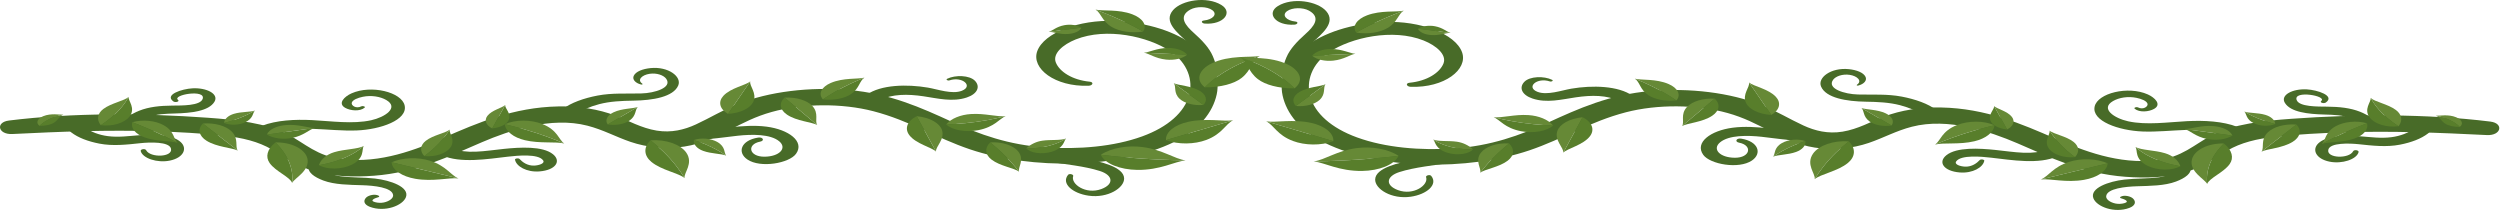 <svg width="1432" height="121" viewBox="0 0 1432 121" fill="none" xmlns="http://www.w3.org/2000/svg">
<path d="M624.156 46.787C614.15 45.816 606.914 41.046 604.795 35.83C602.731 30.763 608.854 25.501 616.14 22.599C633.837 15.548 657.631 20.911 670.145 29.219C680.44 36.053 683.517 46.159 681.101 54.675C678.394 64.213 669.175 72.694 654.285 78.107C637.973 84.035 617.897 85.67 598.662 84.418C577.811 83.058 560.832 76.907 545.218 69.752C527.557 61.659 509.7 53.567 486.092 51.534C463.964 49.628 440.486 52.405 422.404 59.657C413.775 63.12 406.739 67.527 398.587 71.282C392.058 74.29 384.61 76.196 376.178 74.815C367.315 73.36 359.853 69.023 352.441 66.191C342.8 62.505 331.525 60.727 319.728 60.963C294.018 61.473 273.546 70.429 254.441 78.723C238.355 85.707 218.199 93.672 196.226 91.196C181.704 89.56 174.611 82.049 164.679 76.888C152.213 70.411 135.33 68.603 118.806 67.425C81.561 64.768 41.957 64.501 5.164 69.034C-2.756 70.009 -1.138 77.175 7.1 76.765C34.582 75.395 61.661 74.326 89.274 75.21C102.162 75.623 115.151 76.311 127.826 77.676C138.978 78.876 148.048 81.108 155.791 85.663C163.412 90.147 169.771 95.049 179.874 98.06C190.452 101.212 202.498 101.523 214.192 100.659C238.62 98.856 257.533 89.38 276.068 81.454C291.948 74.664 315.679 66.629 336.452 71.986C345.535 74.328 352.717 78.383 361.176 81.266C370.464 84.432 381.424 85.605 392.069 83.939C402.341 82.331 410.666 78.202 418.194 74.294C425.686 70.408 432.728 66.726 442.047 64.13C459.774 59.195 482.293 59.044 500.229 63.698C520.976 69.08 536.301 79.032 555.702 85.571C573.343 91.516 594.927 94.193 615.595 93.649C636.578 93.098 656.803 88.944 672.504 81.356C686.976 74.362 694.696 64.307 696.932 54.057C701.3 34.017 677.334 13.63 638.315 12.006C618.439 11.179 597.954 18.613 594.11 29.377C590.622 39.152 604.187 49.815 623.571 49.118C625.907 49.034 626.724 47.037 624.156 46.787Z" fill="#486B28"/>
<path d="M611.778 100.166C607.755 105.111 614.316 110.761 623.549 112.086C634.508 113.66 644.069 107.656 643.9 102.151C643.694 95.52 630.207 92.471 620.463 90.702C612.489 89.254 604.489 87.855 596.466 86.488C587.981 85.043 579.436 83.204 570.623 82.485C566.367 82.137 562.883 85.356 567.44 86.564C577.739 89.296 589.42 90.697 600.36 92.523C610.127 94.154 621.174 95.116 630.05 97.965C637.635 100.398 638.243 105.562 630.817 108.299C621.901 111.594 613.167 105.355 614.731 100.838C615.044 99.931 612.563 99.202 611.778 100.166Z" fill="#486B28"/>
<path d="M434.287 78.81C424.363 80.367 422.118 87.282 428.094 91.346C435.639 96.474 452.077 93.492 455.971 88.088C461.054 81.034 451.745 74.178 439.034 72.54C432.38 71.682 425.314 72.172 418.703 72.88C409.72 73.842 401.74 74.931 392.517 74.358C387.095 74.022 386.262 78.634 391.258 79.378C401.55 80.91 412.427 78.852 422.503 77.754C430.616 76.87 441.267 76.715 446.33 80.928C451.028 84.838 446.483 89.694 437.892 89.755C428.965 89.818 427.55 82.645 435.463 81.118C438.117 80.606 437.064 78.374 434.287 78.81Z" fill="#486B28"/>
<path d="M367.933 47.935C364.721 45.786 367.72 42.935 372.059 42.28C376.235 41.651 380.169 43.102 381.626 45.155C385.215 50.197 375.019 53.33 367.318 53.526C358.684 53.747 350.678 53.145 342.305 54.731C334.672 56.177 326.887 58.851 322.352 62.528C319.529 64.818 325.638 67.072 329.12 65.351C333.621 63.128 337.661 61.111 343.226 59.661C349.418 58.048 356.066 57.751 362.816 57.654C373.9 57.497 385.716 55.52 388.497 48.959C390.636 43.909 382.816 37.986 372.64 39.004C368.162 39.453 364.182 40.951 363.009 43.419C362.063 45.416 363.81 47.56 367.241 48.419C367.843 48.568 368.341 48.21 367.933 47.935Z" fill="#486B28"/>
<path d="M294.994 91.467C295.676 95.226 301.606 98.795 309.104 98.177C318.173 97.432 321.704 92.364 316.751 88.346C310.822 83.535 297.682 84.357 288.719 85.275C283.307 85.83 278.018 86.659 272.507 86.891C267.171 87.114 263.244 86.457 258.537 85.242C254.314 84.154 249.119 87.141 253.204 88.977C263.703 93.694 279.191 91.096 290.995 89.732C296.596 89.086 308.234 87.983 311.057 91.791C312.382 93.578 308.781 94.729 306.031 94.849C302.014 95.025 299.161 92.757 297.616 91.083C297.007 90.426 294.858 90.715 294.994 91.467Z" fill="#486B28"/>
<path d="M206.92 60.939C203.907 62.43 201.089 60.415 201.485 58.868C201.917 57.17 205.089 56.004 207.797 55.446C212.677 54.438 217.783 55.28 221.239 57.279C228.763 61.635 220.504 67.139 212.588 68.881C202.079 71.191 189.735 69.371 178.917 68.804C168.991 68.283 158.316 68.836 150.017 72.067C144.984 74.027 149.862 78.585 154.911 76.593C169.107 70.993 188.349 75.348 204.322 74.724C217.949 74.19 233.657 68.737 231.776 60.392C230.063 52.778 212.687 48.42 201.352 53.475C197.332 55.268 193.233 59.205 197.701 61.751C200.744 63.488 206.152 63.91 208.803 61.722C209.575 61.085 207.89 60.458 206.92 60.939Z" fill="#486B28"/>
<path d="M216.944 112.132C214.844 110.876 211.07 111.837 209.758 113.153C207.883 115.03 208.519 117.198 211.874 118.477C220.352 121.706 230.724 117.81 232.524 112.909C234.647 107.135 223.72 103.288 214.764 102.268C208.206 101.521 201.429 101.817 194.908 100.944C192.439 100.614 190.309 99.912 188.459 98.989C186.22 97.871 186.034 96.593 185.379 95.095C184.425 92.913 177.691 92.755 176.951 95.095C175.831 98.626 180.087 101.472 185.18 103.39C191.661 105.838 200.016 105.856 207.581 106.095C213.997 106.298 224.694 107.311 225.175 111.763C225.372 113.581 222.904 115.339 219.86 115.973C218.189 116.32 216.358 116.214 214.794 115.781C211.279 114.8 215.076 113.392 216.747 112.947C217.329 112.79 217.329 112.361 216.944 112.132Z" fill="#486B28"/>
<path d="M80.597 86.509C81.644 90.644 90.025 93.488 97.305 91.984C105.048 90.381 107.524 85.112 103.56 81.421C98.842 77.023 87.807 76.854 79.713 77.461C73.621 77.919 67.93 78.774 61.794 77.98C56.585 77.305 52.17 75.505 48.953 73.239C45.335 70.69 37.207 73.084 40.785 75.818C44.837 78.91 50.365 80.987 56.917 82.267C64.641 83.779 72.664 82.846 80.428 82.012C85.64 81.451 96.982 81.003 97.946 85.164C99.092 90.114 86.036 90.514 83.713 86.044C83.136 84.927 80.325 85.428 80.597 86.509Z" fill="#486B28"/>
<path d="M101.979 57.231C98.328 54.325 118.161 50.909 116.071 56.679C114.643 60.62 104.112 60.436 98.61 60.487C91.743 60.55 85.318 61.18 79.707 63.429C75.435 65.14 70.083 68.369 70.452 71.439C70.654 73.129 74.95 74.603 77.348 72.983C80.242 71.031 81.225 68.732 85.116 67.123C89.497 65.307 94.843 65.151 100.149 65.007C109.457 64.752 119.51 63.698 122.809 58.332C125.603 53.788 118.281 50.147 110.252 50.589C104.205 50.922 93.979 54.233 99.291 58.08C100.464 58.93 103.125 58.143 101.979 57.231Z" fill="#486B28"/>
<path d="M690.085 13.512C700.975 14.27 706.44 7.026 699.569 2.828C691.214 -2.278 676.976 0.033 671.959 5.759C666.135 12.406 674.388 18.668 680.261 24.261C683.746 27.583 685.972 31.217 687.387 34.947C688.842 38.772 688.131 42.434 688.361 46.276C688.497 48.578 694.773 49.14 695.885 46.827C698.101 42.21 696.659 36.775 694.709 32.2C692.643 27.351 688.473 23.003 683.743 18.781C679.251 14.769 674.581 9.475 681.81 5.486C685.298 3.56 691.397 3.623 694.384 5.8C697.596 8.144 694.646 11.231 689.64 11.732C687.607 11.937 688.381 13.393 690.085 13.512Z" fill="#486B28"/>
<path d="M543.839 46.04C551.255 43.569 557.703 49.353 550.932 51.997C545.371 54.167 537.025 51.124 531.511 50.185C519.574 48.152 504.644 48.459 496.455 54.249C493.043 56.661 500.099 59.187 503.88 57.346C511.195 53.786 519.829 53.799 528.975 55.153C537.278 56.383 545.607 58.561 553.752 55.848C559.862 53.815 561.682 49.63 558.456 46.275C555.344 43.035 547.154 42.838 542.53 45.126C541.623 45.575 542.799 46.387 543.839 46.04Z" fill="#486B28"/>
<path d="M348.094 71.286L365.325 61.269C362.508 62.294 356.393 62.014 351.489 64.307C347.888 65.992 346.336 68.749 348.094 71.286Z" fill="#668936"/>
<path d="M348.094 71.286L365.325 61.269C363.638 62.862 364.601 66.138 360.728 68.946C357.881 71.011 352.904 72.048 348.094 71.286Z" fill="#587E2B"/>
<path d="M372.59 80.372C372.59 80.372 372.977 80.684 373.657 81.234C374.331 81.784 375.288 82.576 376.381 83.54C378.597 85.464 381.342 88.096 383.793 90.812C386.241 93.526 388.391 96.317 389.833 98.443C390.567 99.503 391.132 100.397 391.517 101.024C391.9 101.651 392.118 102.01 392.118 102.01C391.869 100.397 393.185 98.355 394.028 95.873C394.87 93.403 395.241 90.467 393.055 87.364C391.461 85.085 388.537 83.136 384.91 81.879C381.281 80.616 376.963 80.052 372.59 80.372Z" fill="#668936"/>
<path d="M372.591 80.372C372.591 80.372 372.977 80.684 373.657 81.234C374.332 81.784 375.289 82.576 376.381 83.54C378.598 85.463 381.342 88.096 383.793 90.812C386.242 93.526 388.392 96.316 389.833 98.443C390.567 99.503 391.132 100.397 391.517 101.024C391.9 101.651 392.119 102.01 392.119 102.01C390.571 100.616 387.205 99.456 383.575 98.089C379.926 96.716 376.053 95.145 373.136 92.748C370.996 90.981 369.834 88.951 369.691 86.823C369.555 84.697 370.425 82.466 372.591 80.372Z" fill="#587E2B"/>
<path d="M397.457 80.2C397.457 80.2 398.803 80.623 400.736 81.336C402.676 82.044 405.161 83.068 407.487 84.192C409.812 85.318 411.968 86.539 413.483 87.503C415.008 88.464 415.938 89.142 415.938 89.142C415.251 88.319 415.224 87.11 414.742 85.713C414.267 84.325 413.324 82.728 410.915 81.349C409.158 80.336 406.812 79.659 404.404 79.449C401.988 79.231 399.53 79.483 397.457 80.2Z" fill="#668936"/>
<path d="M397.457 80.199C397.457 80.199 398.803 80.623 400.736 81.336C402.676 82.043 405.161 83.067 407.487 84.191C409.812 85.318 411.968 86.539 413.483 87.503C415.008 88.464 415.938 89.141 415.938 89.141C414.639 88.563 412.466 88.299 410.088 87.983C407.699 87.663 405.134 87.29 402.745 86.415C400.988 85.768 399.62 84.885 398.689 83.827C397.766 82.769 397.271 81.535 397.457 80.199Z" fill="#587E2B"/>
<path d="M416.998 65.228L429.752 46.65C427.038 48.87 418.566 50.33 414.368 54.872C411.281 58.208 412.038 62.362 416.998 65.228Z" fill="#668936"/>
<path d="M416.998 65.228L429.751 46.65C429.131 49.29 433.791 53.383 431.496 58.306C429.808 61.923 424.22 64.804 416.998 65.228Z" fill="#587E2B"/>
<path d="M449.403 55.92L468.087 71.579C466.526 69.223 469.27 64.954 465.313 60.686C462.406 57.551 456.19 55.517 449.403 55.92Z" fill="#668936"/>
<path d="M449.403 55.92L468.087 71.579C464.761 69.839 456.433 69.426 450.875 65.717C446.789 62.992 445.925 59.095 449.403 55.92Z" fill="#587E2B"/>
<path d="M471.343 56.922C471.343 56.922 472.615 56.034 474.645 54.759C476.665 53.479 479.485 51.83 482.472 50.269C485.455 48.71 488.602 47.241 491.037 46.192C493.465 45.14 495.149 44.482 495.149 44.482C493.107 44.958 490.136 44.938 486.704 45.196C483.286 45.449 479.379 45.984 475.838 47.523C473.233 48.649 471.359 50.204 470.538 51.873C469.712 53.541 469.947 55.318 471.343 56.922Z" fill="#668936"/>
<path d="M471.343 56.922C471.343 56.922 472.615 56.034 474.645 54.759C476.665 53.479 479.485 51.83 482.472 50.269C485.455 48.71 488.602 47.241 491.037 46.192C493.465 45.14 495.149 44.482 495.149 44.482C493.698 45.402 492.976 46.956 492.037 48.662C491.093 50.375 489.93 52.223 487.452 53.895C485.622 55.124 483.216 56.038 480.456 56.577C477.695 57.114 474.572 57.282 471.343 56.922Z" fill="#587E2B"/>
<path d="M525.085 66.556L536.148 86.802C535.843 83.971 541.344 79.802 539.564 74.481C538.255 70.571 532.703 67.29 525.085 66.556Z" fill="#668936"/>
<path d="M525.085 66.556L536.148 86.802C533.56 84.336 524.75 82.452 520.896 77.461C518.066 73.793 519.428 69.409 525.085 66.556Z" fill="#587E2B"/>
<path d="M541.999 71.287C541.999 71.287 542.547 71.264 543.511 71.226C544.474 71.185 545.85 71.121 547.494 71.007C550.783 70.797 555.138 70.38 559.417 69.782C563.693 69.183 567.876 68.403 570.939 67.722C572.477 67.388 573.736 67.085 574.614 66.868C575.494 66.648 575.992 66.523 575.992 66.523C573.666 66.794 570.616 66.363 567.244 65.927C563.852 65.49 560.182 65.059 556.122 65.323C553.132 65.519 550.348 66.151 547.906 67.155C545.474 68.161 543.371 69.538 541.999 71.287Z" fill="#668936"/>
<path d="M541.999 71.288C541.999 71.288 542.547 71.265 543.511 71.227C544.474 71.186 545.85 71.121 547.494 71.007C550.783 70.797 555.138 70.381 559.417 69.783C563.693 69.183 567.876 68.403 570.939 67.723C572.477 67.389 573.736 67.085 574.614 66.868C575.494 66.649 575.992 66.523 575.992 66.523C574.138 67.317 572.653 68.827 570.371 70.417C568.101 71.996 564.999 73.671 560.314 74.564C556.883 75.221 553.122 75.248 549.837 74.668C546.541 74.095 543.747 72.915 541.999 71.288Z" fill="#587E2B"/>
<path d="M567.191 81.573C567.191 81.573 572.124 85.516 576.22 89.725C580.403 93.91 583.712 98.321 583.712 98.321C583.327 97.064 584.144 95.422 584.603 93.468C585.058 91.52 585.161 89.246 583.34 86.884C582.011 85.149 579.702 83.682 576.855 82.73C574.012 81.774 570.639 81.338 567.191 81.573Z" fill="#668936"/>
<path d="M567.191 81.573C567.191 81.573 572.124 85.515 576.22 89.725C580.403 93.91 583.712 98.321 583.712 98.321C582.337 97.281 579.573 96.474 576.586 95.478C573.589 94.477 570.387 93.29 567.931 91.397C566.127 90.004 565.111 88.376 564.944 86.679C564.782 84.982 565.463 83.213 567.191 81.573Z" fill="#587E2B"/>
<path d="M587.885 84.947C587.885 84.947 588.291 84.95 588.998 84.955C589.354 84.963 589.781 84.954 590.276 84.939C590.769 84.931 591.327 84.913 591.928 84.869C593.141 84.81 594.536 84.659 596.011 84.46C597.476 84.246 599.007 83.95 600.486 83.593C601.954 83.221 603.37 82.788 604.629 82.328C605.871 81.856 606.994 81.383 607.868 80.927C608.323 80.708 608.711 80.492 609.047 80.297C609.393 80.105 609.685 79.934 609.905 79.785C610.363 79.491 610.622 79.323 610.622 79.323C609.243 79.911 606.944 80.094 604.536 80.164C602.101 80.238 599.626 80.218 597.153 80.563C595.327 80.823 593.732 81.32 592.187 82.048C590.659 82.779 589.15 83.722 587.885 84.947Z" fill="#668936"/>
<path d="M587.885 84.947C587.885 84.947 588.291 84.95 588.998 84.955C589.354 84.963 589.781 84.954 590.276 84.939C590.769 84.931 591.327 84.913 591.928 84.869C593.141 84.81 594.536 84.659 596.011 84.46C597.476 84.246 599.007 83.95 600.486 83.593C601.954 83.221 603.37 82.788 604.629 82.328C605.871 81.856 606.994 81.383 607.868 80.927C608.323 80.708 608.711 80.492 609.047 80.297C609.393 80.105 609.685 79.934 609.905 79.785C610.363 79.491 610.622 79.323 610.622 79.323C609.874 80.162 609.692 81.428 608.671 82.885C607.676 84.318 605.785 85.972 602.153 87.005C599.506 87.766 596.35 87.957 593.695 87.556C591.021 87.168 588.911 86.202 587.885 84.947Z" fill="#587E2B"/>
<path d="M630.522 88.67C630.522 88.67 633.509 89.034 638.016 89.496C642.525 89.964 648.571 90.494 654.644 90.894C660.721 91.295 666.826 91.566 671.408 91.697C675.993 91.836 679.052 91.87 679.052 91.87C675.866 91.419 672.554 89.878 668.663 88.276C664.76 86.669 660.299 85.013 654.508 84.239C650.242 83.671 645.81 83.777 641.644 84.515C637.485 85.257 633.578 86.629 630.522 88.67Z" fill="#668936"/>
<path d="M630.522 88.669C630.522 88.669 633.509 89.034 638.016 89.495C642.525 89.964 648.571 90.493 654.644 90.894C660.721 91.295 666.826 91.566 671.408 91.697C675.993 91.835 679.052 91.869 679.052 91.869C675.836 92.223 672.291 93.612 667.823 94.908C663.371 96.199 657.966 97.406 651.392 97.316C646.564 97.253 641.89 96.371 638.176 94.858C634.452 93.347 631.704 91.205 630.522 88.669Z" fill="#587E2B"/>
<path d="M667.863 80.259L706.317 68.899C700.649 69.752 690.885 67.481 680.51 69.799C672.885 71.502 667.544 75.571 667.863 80.259Z" fill="#668936"/>
<path d="M667.863 80.258L706.317 68.898C701.928 71.017 700.194 76.684 690.982 80.153C684.215 82.702 674.992 82.934 667.863 80.258Z" fill="#587E2B"/>
<path d="M689.348 60.104L672.354 47.667C673.876 49.572 672.023 53.186 675.71 56.607C678.424 59.122 683.766 60.628 689.348 60.104Z" fill="#668936"/>
<path d="M689.348 60.104L672.354 47.667C675.278 49.014 682.211 49.118 687.178 52.031C690.826 54.172 691.919 57.374 689.348 60.104Z" fill="#587E2B"/>
<path d="M690.122 50.014C690.122 50.014 690.474 49.672 691.089 49.073C691.387 48.772 691.779 48.414 692.238 48.007C692.687 47.596 693.205 47.138 693.806 46.649C694.965 45.656 696.45 44.544 698.095 43.379C699.766 42.222 701.65 41.033 703.63 39.891C705.633 38.759 707.726 37.678 709.769 36.712C711.835 35.76 713.808 34.9 715.576 34.219C716.447 33.867 717.267 33.562 718.001 33.298C718.729 33.028 719.367 32.797 719.908 32.619C720.981 32.254 721.593 32.046 721.593 32.046C718.656 32.576 714.51 32.394 709.596 32.719C704.726 33.041 699.002 33.883 694.008 36.331C690.344 38.118 687.899 40.559 687.192 43.034C686.46 45.516 687.48 48.005 690.122 50.014Z" fill="#668936"/>
<path d="M690.122 50.014C690.122 50.014 690.474 49.672 691.089 49.073C691.387 48.772 691.779 48.414 692.238 48.007C692.687 47.596 693.205 47.138 693.806 46.649C694.965 45.656 696.45 44.544 698.095 43.379C699.766 42.222 701.65 41.033 703.63 39.891C705.633 38.759 707.726 37.678 709.769 36.712C711.835 35.76 713.808 34.9 715.576 34.219C716.447 33.867 717.267 33.562 718.001 33.298C718.729 33.028 719.367 32.797 719.908 32.619C720.981 32.254 721.593 32.046 721.593 32.046C719.367 33.231 718.101 35.359 716.772 37.671C715.427 40.002 714.015 42.468 711.065 44.738C708.876 46.41 705.958 47.7 702.424 48.617C698.886 49.524 694.736 50.079 690.122 50.014Z" fill="#587E2B"/>
<path d="M679.945 31.347L655.222 30.18C658.387 30.738 661.674 33.464 667.909 34.132C672.49 34.623 677.371 33.61 679.945 31.347Z" fill="#668936"/>
<path d="M679.945 31.347L655.222 30.18C658.521 29.925 662.63 27.547 668.985 27.475C673.657 27.421 678.138 28.876 679.945 31.347Z" fill="#587E2B"/>
<path d="M654.79 18.046C654.79 18.046 648.641 14.512 641.773 11.392C634.973 8.231 627.531 5.518 627.531 5.518C629.159 6.478 630.06 8.138 631.256 9.959C632.455 11.786 633.947 13.759 636.887 15.489C639.053 16.759 641.82 17.658 644.903 18.122C647.983 18.581 651.388 18.608 654.79 18.046Z" fill="#668936"/>
<path d="M654.79 18.046C654.79 18.046 648.641 14.512 641.774 11.392C634.973 8.231 627.532 5.518 627.532 5.518C629.771 5.99 632.97 5.898 636.678 6.073C640.369 6.245 644.591 6.683 648.558 8.181C651.475 9.278 653.677 10.848 654.807 12.59C655.943 14.334 655.996 16.247 654.79 18.046Z" fill="#587E2B"/>
<path d="M619.412 15.861L600.702 18.211C603.283 18.212 606.911 19.791 611.794 19.473C615.386 19.238 618.525 17.86 619.412 15.861Z" fill="#668936"/>
<path d="M619.412 15.861L600.702 18.211C603.017 17.596 604.984 15.314 609.628 14.435C613.04 13.789 616.984 14.277 619.412 15.861Z" fill="#587E2B"/>
<path d="M289.147 71.161C289.147 71.161 289.719 71.297 290.716 71.532C291.712 71.771 293.131 72.116 294.812 72.556C298.187 73.423 302.596 74.679 306.868 76.064C311.137 77.448 315.263 78.962 318.264 80.162C319.771 80.758 321.004 81.272 321.861 81.636C322.718 82.001 323.207 82.207 323.207 82.207C321.549 81.078 320.675 79.21 319.06 77.139C317.456 75.079 315.097 72.796 310.695 71.056C307.469 69.776 303.556 69.084 299.726 69.09C295.888 69.09 292.154 69.788 289.147 71.161Z" fill="#668936"/>
<path d="M289.147 71.16C289.147 71.16 289.719 71.296 290.716 71.532C291.712 71.771 293.131 72.115 294.812 72.555C298.187 73.423 302.596 74.678 306.868 76.063C311.137 77.448 315.263 78.962 318.264 80.162C319.771 80.758 321.004 81.271 321.861 81.636C322.718 82.001 323.207 82.207 323.207 82.207C320.784 81.585 317.23 81.614 313.28 81.555C309.313 81.494 304.991 81.339 300.639 80.307C297.44 79.542 294.735 78.321 292.719 76.76C290.712 75.197 289.38 73.295 289.147 71.16Z" fill="#587E2B"/>
<path d="M281.918 73.551L289.374 60.175C287.646 61.8 281.802 63.03 279.217 66.326C277.321 68.747 278.194 71.653 281.918 73.551Z" fill="#668936"/>
<path d="M281.918 73.551L289.373 60.175C289.15 62.046 292.765 64.816 291.552 68.334C290.659 70.918 286.965 73.081 281.918 73.551Z" fill="#587E2B"/>
<path d="M224.302 92.96L262.591 102.189C258.102 100.352 255.641 95.02 246.365 92.098C239.548 89.948 230.721 90.111 224.302 92.96Z" fill="#668936"/>
<path d="M224.302 92.96L262.591 102.189C257.063 101.613 248.079 104.187 237.854 102.406C230.342 101.101 224.668 97.443 224.302 92.96Z" fill="#587E2B"/>
<path d="M243.042 89.411C243.042 89.411 244.232 88.551 245.872 87.209C247.524 85.871 249.57 84.031 251.395 82.127C253.218 80.221 254.813 78.254 255.879 76.753C256.956 75.254 257.57 74.233 257.57 74.233C256.447 75.216 254.035 76.02 251.431 76.963C248.809 77.91 246.025 78.987 243.889 80.652C242.322 81.879 241.435 83.298 241.252 84.802C241.079 86.304 241.6 87.895 243.042 89.411Z" fill="#668936"/>
<path d="M243.043 89.411C243.043 89.411 244.232 88.551 245.873 87.209C247.525 85.871 249.571 84.031 251.395 82.127C253.219 80.221 254.813 78.254 255.88 76.753C256.956 75.254 257.57 74.233 257.57 74.233C257.365 75.376 258.262 76.834 258.803 78.607C259.341 80.369 259.524 82.466 257.863 84.661C256.647 86.272 254.494 87.633 251.859 88.488C249.229 89.348 246.132 89.697 243.043 89.411Z" fill="#587E2B"/>
<path d="M182.688 94.592C182.688 94.592 183.183 94.5 184.051 94.344C184.486 94.27 185.007 94.163 185.595 94.035C186.194 93.915 186.861 93.769 187.572 93.592C189.014 93.258 190.632 92.794 192.329 92.265C194.007 91.72 195.734 91.079 197.383 90.386C199.014 89.678 200.562 88.919 201.93 88.161C203.273 87.39 204.482 86.645 205.412 85.963C205.897 85.63 206.313 85.312 206.668 85.027C207.033 84.746 207.346 84.497 207.578 84.285C208.063 83.865 208.339 83.626 208.339 83.626C206.768 84.504 203.917 84.987 200.844 85.416C197.742 85.853 194.505 86.244 191.449 87.166C189.197 87.852 187.379 88.818 185.891 90.061C184.416 91.302 183.23 92.81 182.688 94.592Z" fill="#668936"/>
<path d="M182.688 94.592C182.688 94.592 183.183 94.5 184.051 94.344C184.486 94.27 185.007 94.163 185.595 94.035C186.194 93.915 186.861 93.769 187.572 93.592C189.014 93.258 190.632 92.794 192.329 92.265C194.007 91.72 195.734 91.079 197.383 90.386C199.014 89.678 200.562 88.919 201.93 88.161C203.273 87.39 204.482 86.645 205.412 85.963C205.897 85.63 206.313 85.312 206.668 85.027C207.033 84.746 207.346 84.497 207.578 84.285C208.063 83.865 208.339 83.626 208.339 83.626C207.655 84.772 207.881 86.397 207.276 88.337C206.681 90.253 205.222 92.528 201.452 94.368C198.708 95.718 195.09 96.499 191.645 96.532C188.186 96.577 184.957 95.873 182.688 94.592Z" fill="#587E2B"/>
<path d="M157.772 81.582C157.772 81.582 158.097 81.915 158.665 82.497C158.958 82.786 159.284 83.145 159.649 83.558C160.025 83.969 160.433 84.437 160.842 84.955C161.703 85.985 162.562 87.216 163.413 88.549C164.23 89.889 164.978 91.338 165.599 92.806C166.187 94.275 166.649 95.76 166.958 97.161C167.234 98.562 167.419 99.877 167.447 101.004C167.486 101.568 167.483 102.085 167.463 102.543C167.459 103 167.447 103.4 167.407 103.73C167.35 104.384 167.317 104.762 167.317 104.762C168.164 103.22 170.706 101.552 172.908 99.262C175.091 96.996 176.958 94.061 176.014 90.57C175.343 88.014 173.021 85.632 169.709 84.004C166.403 82.36 162.147 81.486 157.772 81.582Z" fill="#668936"/>
<path d="M157.773 81.582C157.773 81.582 158.098 81.914 158.666 82.496C158.958 82.786 159.284 83.145 159.65 83.558C160.025 83.969 160.433 84.436 160.842 84.955C161.703 85.984 162.563 87.216 163.413 88.549C164.23 89.889 164.978 91.338 165.6 92.805C166.187 94.274 166.649 95.759 166.958 97.16C167.234 98.561 167.42 99.876 167.447 101.004C167.486 101.568 167.483 102.085 167.463 102.543C167.46 102.999 167.447 103.4 167.407 103.73C167.35 104.384 167.317 104.761 167.317 104.761C166.815 103.161 164.4 101.453 161.743 99.632C159.061 97.794 156.211 95.871 154.457 93.403C153.174 91.582 152.832 89.655 153.354 87.647C153.892 85.646 155.254 83.558 157.773 81.582Z" fill="#587E2B"/>
<path d="M152.871 77.06L180.296 73.303C176.499 73.342 171.07 71.074 163.894 71.62C158.622 72.022 154.071 74.102 152.871 77.06Z" fill="#668936"/>
<path d="M152.871 77.06L180.296 73.303C176.92 74.245 174.149 77.638 167.359 79.005C162.37 80.009 156.532 79.351 152.871 77.06Z" fill="#587E2B"/>
<path d="M116.218 70.752L136.194 86.246C134.454 83.892 136.945 79.513 132.649 75.267C129.496 72.15 123.068 70.212 116.218 70.752Z" fill="#668936"/>
<path d="M116.218 70.753L136.194 86.247C132.709 84.55 124.248 84.294 118.364 80.648C114.045 77.967 112.909 74.037 116.218 70.753Z" fill="#587E2B"/>
<path d="M128.361 70.411C128.361 70.411 129.63 70.106 131.457 69.572C133.29 69.044 135.653 68.254 137.879 67.362C140.101 66.468 142.181 65.472 143.642 64.675C145.114 63.881 146.021 63.313 146.021 63.313C144.802 63.781 142.842 63.933 140.702 64.12C138.55 64.307 136.244 64.526 134.018 65.187C132.38 65.675 131.048 66.387 130.062 67.272C129.081 68.159 128.433 69.221 128.361 70.411Z" fill="#668936"/>
<path d="M128.361 70.411C128.361 70.411 129.63 70.106 131.457 69.572C133.29 69.044 135.653 68.254 137.879 67.362C140.101 66.468 142.181 65.472 143.642 64.675C145.114 63.881 146.021 63.313 146.021 63.313C145.313 64.017 145.141 65.088 144.522 66.309C143.908 67.523 142.838 68.904 140.483 70.027C138.759 70.853 136.556 71.347 134.38 71.421C132.201 71.498 130.064 71.151 128.361 70.411Z" fill="#587E2B"/>
<path d="M75.78 70.004C75.78 70.004 82.737 72.644 89.205 75.622C95.723 78.569 101.704 81.832 101.704 81.832C100.498 80.789 100.106 79.162 99.198 77.328C98.298 75.501 96.88 73.458 93.713 71.699C91.391 70.408 88.378 69.538 85.215 69.226C82.049 68.908 78.741 69.149 75.78 70.004Z" fill="#668936"/>
<path d="M75.78 70.004C75.78 70.004 82.737 72.644 89.205 75.622C95.723 78.569 101.704 81.832 101.704 81.832C99.763 81.182 96.747 81.013 93.394 80.708C90.032 80.402 86.352 79.959 82.873 78.723C77.787 76.902 74.787 73.609 75.78 70.004Z" fill="#587E2B"/>
<path d="M57.721 71.706C57.721 71.706 58.059 71.483 58.648 71.091C59.236 70.698 60.063 70.132 61.003 69.432C62.91 68.04 65.236 66.097 67.242 64.06C69.249 62.022 70.93 59.894 72.003 58.263C72.551 57.449 72.96 56.763 73.232 56.28C73.505 55.797 73.657 55.52 73.657 55.52C72.528 56.603 69.987 57.514 67.226 58.534C64.452 59.561 61.508 60.689 59.213 62.406C57.528 63.672 56.538 65.14 56.246 66.727C55.966 68.311 56.365 70.021 57.721 71.706Z" fill="#668936"/>
<path d="M57.721 71.706C57.721 71.706 58.059 71.483 58.648 71.091C59.236 70.698 60.063 70.132 61.003 69.432C62.91 68.04 65.236 66.097 67.242 64.06C69.249 62.022 70.93 59.894 72.003 58.263C72.551 57.449 72.96 56.763 73.232 56.28C73.505 55.797 73.657 55.52 73.657 55.52C73.528 56.753 74.588 58.306 75.219 60.228C75.844 62.137 76.039 64.443 74.126 66.844C72.734 68.608 70.276 70.08 67.336 70.959C64.395 71.844 60.996 72.126 57.721 71.706Z" fill="#587E2B"/>
<path d="M22.659 72.096C22.659 72.096 22.795 71.958 23.035 71.717C23.273 71.474 23.636 71.135 24.124 70.747C25.077 69.96 26.576 68.993 28.323 68.168C30.074 67.342 32.047 66.67 33.619 66.266C34.396 66.056 35.067 65.909 35.542 65.812C36.017 65.717 36.29 65.663 36.29 65.663C35.06 65.737 33.449 65.492 31.423 65.465C29.426 65.438 26.965 65.634 24.715 66.568C23.064 67.245 21.909 68.244 21.543 69.262C21.157 70.284 21.569 71.308 22.659 72.096Z" fill="#668936"/>
<path d="M22.659 72.096C22.659 72.096 22.795 71.958 23.035 71.717C23.273 71.475 23.636 71.135 24.124 70.747C25.077 69.96 26.576 68.993 28.323 68.168C30.074 67.342 32.047 66.67 33.619 66.266C34.396 66.056 35.067 65.909 35.542 65.812C36.017 65.717 36.29 65.663 36.29 65.663C35.23 66.026 34.436 66.812 33.682 67.667C32.918 68.533 32.197 69.44 30.974 70.241C30.067 70.83 28.925 71.264 27.533 71.581C26.14 71.891 24.509 72.1 22.659 72.096Z" fill="#587E2B"/>
<path d="M807.437 47.388C817.443 46.416 824.679 41.646 826.798 36.431C828.861 31.364 822.739 26.102 815.453 23.199C797.756 16.149 773.962 21.512 761.447 29.82C751.152 36.653 748.076 46.759 750.492 55.276C753.199 64.814 762.418 73.294 777.308 78.708C793.619 84.636 813.696 86.27 832.931 85.018C853.781 83.659 870.761 77.508 886.375 70.353C904.036 62.26 921.893 54.167 945.5 52.134C967.629 50.229 991.106 53.006 1009.19 60.258C1017.82 63.72 1024.85 68.127 1033.01 71.883C1039.53 74.891 1046.98 76.797 1055.41 75.416C1064.28 73.961 1071.74 69.624 1079.15 66.791C1088.79 63.106 1100.07 61.328 1111.86 61.563C1137.57 62.073 1158.05 71.03 1177.15 79.324C1193.24 86.308 1213.39 94.273 1235.37 91.797C1249.89 90.16 1256.98 82.65 1266.91 77.488C1279.38 71.012 1296.26 69.203 1312.79 68.025C1350.03 65.369 1389.64 65.101 1426.43 69.635C1434.35 70.61 1432.73 77.776 1424.49 77.366C1397.01 75.995 1369.93 74.927 1342.32 75.811C1329.43 76.224 1316.44 76.912 1303.77 78.276C1292.61 79.476 1283.55 81.708 1275.8 86.263C1268.18 90.748 1261.82 95.649 1251.72 98.66C1241.14 101.813 1229.09 102.124 1217.4 101.26C1192.97 99.456 1174.06 89.981 1155.53 82.055C1139.65 75.265 1115.91 67.229 1095.14 72.587C1086.06 74.929 1078.88 78.984 1070.42 81.867C1061.13 85.033 1050.17 86.205 1039.52 84.539C1029.25 82.931 1020.93 78.803 1013.4 74.895C1005.91 71.008 998.864 67.326 989.546 64.731C971.818 59.796 949.3 59.645 931.364 64.298C910.617 69.681 895.291 79.633 875.89 86.171C858.25 92.116 836.665 94.794 815.998 94.25C795.015 93.698 774.79 89.544 759.089 81.956C744.617 74.963 736.897 64.907 734.661 54.658C730.293 34.618 754.258 14.231 793.277 12.607C813.154 11.779 833.639 19.214 837.483 29.978C840.971 39.753 827.406 50.416 808.021 49.719C805.686 49.635 804.869 47.637 807.437 47.388Z" fill="#486B28"/>
<path d="M819.814 100.767C823.838 105.711 817.277 111.361 808.044 112.687C797.084 114.26 787.523 108.256 787.693 102.752C787.898 96.121 801.386 93.071 811.13 91.302C819.103 89.855 827.104 88.456 835.126 87.089C843.612 85.643 852.156 83.804 860.97 83.086C865.226 82.738 868.71 85.956 864.152 87.164C853.854 89.896 842.173 91.297 831.233 93.123C821.466 94.754 810.419 95.717 801.543 98.565C793.958 100.999 793.35 106.162 800.776 108.899C809.692 112.195 818.426 105.956 816.862 101.439C816.549 100.532 819.03 99.803 819.814 100.767Z" fill="#486B28"/>
<path d="M997.306 79.411C1007.23 80.968 1009.47 87.882 1003.5 91.947C995.954 97.074 979.516 94.093 975.621 88.689C970.539 81.634 979.847 74.779 992.559 73.141C999.213 72.282 1006.28 72.773 1012.89 73.481C1021.87 74.443 1029.85 75.532 1039.08 74.959C1044.5 74.623 1045.33 79.235 1040.33 79.979C1030.04 81.51 1019.17 79.452 1009.09 78.355C1000.98 77.471 990.326 77.315 985.262 81.528C980.565 85.438 985.11 90.294 993.701 90.356C1002.63 90.418 1004.04 83.245 996.13 81.719C993.475 81.207 994.528 78.974 997.306 79.411Z" fill="#486B28"/>
<path d="M1063.66 48.535C1066.87 46.385 1063.87 43.535 1059.53 42.88C1055.36 42.251 1051.42 43.702 1049.97 45.755C1046.38 50.796 1056.57 53.93 1064.27 54.126C1072.91 54.347 1080.92 53.745 1089.29 55.331C1096.92 56.777 1104.71 59.451 1109.24 63.127C1112.06 65.417 1105.96 67.671 1102.47 65.951C1097.97 63.727 1093.93 61.71 1088.37 60.261C1082.17 58.648 1075.53 58.35 1068.78 58.253C1057.69 58.097 1045.88 56.119 1043.1 49.559C1040.96 44.508 1048.78 38.585 1058.95 39.604C1063.43 40.053 1067.41 41.551 1068.58 44.018C1069.53 46.015 1067.78 48.159 1064.35 49.018C1063.75 49.167 1063.25 48.81 1063.66 48.535Z" fill="#486B28"/>
<path d="M1136.6 92.068C1135.92 95.827 1129.99 99.395 1122.49 98.778C1113.42 98.032 1109.89 92.964 1114.84 88.946C1120.77 84.135 1133.91 84.958 1142.87 85.876C1148.29 86.43 1153.57 87.26 1159.09 87.492C1164.42 87.715 1168.35 87.057 1173.06 85.843C1177.28 84.755 1182.47 87.741 1178.39 89.577C1167.89 94.295 1152.4 91.696 1140.6 90.333C1135 89.687 1123.36 88.584 1120.54 92.391C1119.21 94.178 1122.81 95.329 1125.56 95.45C1129.58 95.626 1132.43 93.357 1133.98 91.684C1134.59 91.026 1136.73 91.316 1136.6 92.068Z" fill="#486B28"/>
<path d="M1224.67 61.54C1227.69 63.031 1230.5 61.015 1230.11 59.469C1229.68 57.77 1226.5 56.605 1223.8 56.046C1218.92 55.038 1213.81 55.881 1210.35 57.88C1202.83 62.235 1211.09 67.739 1219 69.482C1229.51 71.791 1241.86 69.972 1252.68 69.405C1262.6 68.884 1273.28 69.437 1281.58 72.668C1286.61 74.627 1281.73 79.185 1276.68 77.194C1262.49 71.594 1243.24 75.949 1227.27 75.324C1213.64 74.79 1197.94 69.338 1199.82 60.992C1201.53 53.379 1218.91 49.02 1230.24 54.076C1234.26 55.868 1238.36 59.805 1233.89 62.352C1230.85 64.088 1225.44 64.51 1222.79 62.323C1222.02 61.685 1223.7 61.059 1224.67 61.54Z" fill="#486B28"/>
<path d="M1214.65 112.732C1216.75 111.476 1220.52 112.437 1221.83 113.754C1223.71 115.63 1223.07 117.798 1219.72 119.077C1211.24 122.306 1200.87 118.411 1199.07 113.51C1196.95 107.736 1207.87 103.888 1216.83 102.869C1223.39 102.122 1230.16 102.418 1236.69 101.545C1239.15 101.214 1241.28 100.512 1243.13 99.589C1245.37 98.472 1245.56 97.193 1246.21 95.695C1247.17 93.513 1253.9 93.355 1254.64 95.695C1255.76 99.226 1251.51 102.073 1246.41 103.991C1239.93 106.439 1231.58 106.457 1224.01 106.696C1217.6 106.899 1206.9 107.911 1206.42 112.364C1206.22 114.181 1208.69 115.939 1211.73 116.573C1213.4 116.92 1215.23 116.814 1216.8 116.381C1220.31 115.401 1216.52 113.993 1214.85 113.547C1214.26 113.391 1214.26 112.962 1214.65 112.732Z" fill="#486B28"/>
<path d="M1351 87.109C1349.95 91.243 1341.57 94.088 1334.29 92.583C1326.54 90.981 1324.07 85.711 1328.03 82.021C1332.75 77.623 1343.79 77.454 1351.88 78.061C1357.97 78.519 1363.66 79.374 1369.8 78.58C1375.01 77.904 1379.42 76.105 1382.64 73.838C1386.26 71.29 1394.39 73.684 1390.81 76.417C1386.76 79.51 1381.23 81.586 1374.68 82.867C1366.95 84.379 1358.93 83.445 1351.16 82.612C1345.95 82.051 1334.61 81.602 1333.65 85.764C1332.5 90.713 1345.56 91.114 1347.88 86.644C1348.46 85.526 1351.27 86.028 1351 87.109Z" fill="#486B28"/>
<path d="M1329.61 57.831C1333.26 54.925 1313.43 51.51 1315.52 57.28C1316.95 61.221 1327.48 61.037 1332.98 61.088C1339.85 61.15 1346.27 61.781 1351.89 64.029C1356.16 65.741 1361.51 68.97 1361.14 72.039C1360.94 73.729 1356.64 75.204 1354.24 73.584C1351.35 71.632 1350.37 69.333 1346.48 67.723C1342.1 65.908 1336.75 65.751 1331.44 65.608C1322.14 65.353 1312.08 64.299 1308.78 58.932C1305.99 54.388 1313.31 50.748 1321.34 51.19C1327.39 51.522 1337.61 54.834 1332.3 58.681C1331.13 59.53 1328.47 58.744 1329.61 57.831Z" fill="#486B28"/>
<path d="M741.508 14.112C730.618 14.87 725.153 7.627 732.023 3.428C740.378 -1.678 754.617 0.633 759.634 6.359C765.457 13.006 757.205 19.269 751.332 24.861C747.847 28.184 745.621 31.817 744.206 35.547C742.75 39.373 743.461 43.035 743.232 46.876C743.096 49.178 736.82 49.741 735.708 47.428C733.491 42.81 734.934 37.375 736.884 32.801C738.95 27.952 743.12 23.604 747.85 19.382C752.341 15.369 757.012 10.075 749.783 6.086C746.295 4.161 740.196 4.224 737.209 6.4C733.996 8.744 736.947 11.832 741.953 12.333C743.986 12.537 743.212 13.994 741.508 14.112Z" fill="#486B28"/>
<path d="M887.754 46.641C880.338 44.169 873.89 49.954 880.661 52.598C886.222 54.767 894.568 51.725 900.082 50.785C912.019 48.753 926.949 49.06 935.138 54.85C938.55 57.262 931.494 59.787 927.712 57.946C920.397 54.386 911.763 54.399 902.617 55.753C894.315 56.983 885.986 59.162 877.84 56.448C871.73 54.415 869.91 50.23 873.136 46.876C876.249 43.636 884.438 43.438 889.062 45.727C889.97 46.175 888.794 46.987 887.754 46.641Z" fill="#486B28"/>
<path d="M1083.5 71.886L1066.27 61.868C1069.08 62.893 1075.2 62.613 1080.1 64.907C1083.7 66.591 1085.26 69.348 1083.5 71.886Z" fill="#668936"/>
<path d="M1083.5 71.886L1066.27 61.868C1067.95 63.461 1066.99 66.737 1070.87 69.546C1073.71 71.611 1078.69 72.647 1083.5 71.886Z" fill="#587E2B"/>
<path d="M1059 80.973C1059 80.973 1058.62 81.285 1057.94 81.835C1057.26 82.384 1056.3 83.176 1055.21 84.141C1053 86.064 1050.25 88.697 1047.8 91.413C1045.35 94.126 1043.2 96.917 1041.76 99.043C1041.03 100.103 1040.46 100.998 1040.08 101.625C1039.69 102.251 1039.47 102.61 1039.47 102.61C1039.72 100.997 1038.41 98.956 1037.56 96.474C1036.72 94.004 1036.35 91.068 1038.54 87.965C1040.13 85.685 1043.06 83.736 1046.68 82.479C1050.31 81.217 1054.63 80.653 1059 80.973Z" fill="#668936"/>
<path d="M1059 80.973C1059 80.973 1058.62 81.285 1057.94 81.835C1057.26 82.384 1056.3 83.176 1055.21 84.141C1053 86.064 1050.25 88.697 1047.8 91.413C1045.35 94.126 1043.2 96.917 1041.76 99.043C1041.03 100.103 1040.46 100.997 1040.08 101.625C1039.69 102.251 1039.47 102.61 1039.47 102.61C1041.02 101.217 1044.39 100.057 1048.02 98.69C1051.67 97.316 1055.54 95.746 1058.46 93.349C1060.6 91.581 1061.76 89.552 1061.9 87.424C1062.04 85.297 1061.17 83.066 1059 80.973Z" fill="#587E2B"/>
<path d="M1034.14 80.8C1034.14 80.8 1032.79 81.224 1030.86 81.937C1028.92 82.644 1026.43 83.668 1024.11 84.792C1021.78 85.919 1019.62 87.14 1018.11 88.104C1016.59 89.065 1015.65 89.742 1015.65 89.742C1016.34 88.92 1016.37 87.711 1016.85 86.314C1017.33 84.925 1018.27 83.329 1020.68 81.95C1022.43 80.937 1024.78 80.259 1027.19 80.049C1029.6 79.832 1032.06 80.083 1034.14 80.8Z" fill="#668936"/>
<path d="M1034.14 80.8C1034.14 80.8 1032.79 81.224 1030.86 81.936C1028.92 82.644 1026.43 83.668 1024.11 84.792C1021.78 85.918 1019.62 87.139 1018.11 88.104C1016.59 89.065 1015.65 89.742 1015.65 89.742C1016.95 89.163 1019.13 88.9 1021.51 88.583C1023.89 88.264 1026.46 87.89 1028.85 87.015C1030.6 86.369 1031.97 85.485 1032.9 84.427C1033.83 83.37 1034.32 82.136 1034.14 80.8Z" fill="#587E2B"/>
<path d="M1014.59 65.828L1001.84 47.251C1004.55 49.471 1013.03 50.931 1017.23 55.473C1020.31 58.808 1019.55 62.962 1014.59 65.828Z" fill="#668936"/>
<path d="M1014.6 65.828L1001.84 47.251C1002.46 49.891 997.802 53.984 1000.1 58.907C1001.78 62.524 1007.37 65.404 1014.6 65.828Z" fill="#587E2B"/>
<path d="M982.19 56.52L963.505 72.18C965.067 69.823 962.323 65.554 966.28 61.287C969.187 58.151 975.403 56.118 982.19 56.52Z" fill="#668936"/>
<path d="M982.19 56.52L963.505 72.18C966.832 70.439 975.159 70.026 980.718 66.318C984.804 63.593 985.668 59.696 982.19 56.52Z" fill="#587E2B"/>
<path d="M960.25 57.522C960.25 57.522 958.978 56.635 956.948 55.36C954.928 54.079 952.107 52.431 949.121 50.87C946.138 49.311 942.991 47.842 940.556 46.793C938.128 45.74 936.443 45.083 936.443 45.083C938.486 45.559 941.457 45.539 944.889 45.796C948.307 46.05 952.214 46.585 955.755 48.123C958.36 49.25 960.234 50.805 961.054 52.473C961.881 54.142 961.646 55.918 960.25 57.522Z" fill="#668936"/>
<path d="M960.25 57.522C960.25 57.522 958.978 56.635 956.948 55.36C954.928 54.079 952.107 52.431 949.121 50.87C946.138 49.311 942.991 47.842 940.556 46.793C938.128 45.74 936.443 45.083 936.443 45.083C937.895 46.002 938.616 47.556 939.556 49.262C940.5 50.976 941.663 52.824 944.141 54.496C945.971 55.724 948.376 56.638 951.137 57.177C953.898 57.714 957.021 57.883 960.25 57.522Z" fill="#587E2B"/>
<path d="M906.508 67.156L895.445 87.402C895.75 84.572 890.249 80.403 892.029 75.082C893.338 71.172 898.89 67.891 906.508 67.156Z" fill="#668936"/>
<path d="M906.507 67.156L895.444 87.402C898.032 84.936 906.842 83.052 910.697 78.061C913.527 74.394 912.165 70.01 906.507 67.156Z" fill="#587E2B"/>
<path d="M889.593 71.888C889.593 71.888 889.046 71.865 888.082 71.827C887.118 71.786 885.743 71.721 884.098 71.608C880.81 71.397 876.454 70.981 872.176 70.383C867.899 69.783 863.717 69.004 860.654 68.323C859.116 67.989 857.857 67.685 856.979 67.468C856.099 67.249 855.601 67.124 855.601 67.124C857.927 67.394 860.976 66.963 864.349 66.527C867.74 66.09 871.411 65.66 875.471 65.924C878.461 66.119 881.245 66.752 883.687 67.756C886.118 68.761 888.222 70.139 889.593 71.888Z" fill="#668936"/>
<path d="M889.593 71.889C889.593 71.889 889.046 71.865 888.082 71.827C887.118 71.786 885.743 71.722 884.098 71.608C880.81 71.398 876.454 70.981 872.176 70.383C867.899 69.784 863.717 69.004 860.654 68.324C859.116 67.989 857.857 67.686 856.979 67.469C856.099 67.249 855.601 67.124 855.601 67.124C857.455 67.918 858.94 69.428 861.222 71.017C863.491 72.596 866.594 74.272 871.278 75.164C874.71 75.822 878.471 75.849 881.756 75.268C885.052 74.695 887.846 73.516 889.593 71.889Z" fill="#587E2B"/>
<path d="M864.402 82.174C864.402 82.174 859.468 86.116 855.372 90.326C851.19 94.51 847.881 98.921 847.881 98.921C848.266 97.664 847.449 96.023 846.99 94.069C846.535 92.12 846.432 89.846 848.253 87.485C849.582 85.75 851.891 84.282 854.738 83.331C857.581 82.375 860.953 81.939 864.402 82.174Z" fill="#668936"/>
<path d="M864.402 82.174C864.402 82.174 859.469 86.116 855.373 90.326C851.19 94.51 847.881 98.921 847.881 98.921C849.256 97.881 852.02 97.075 855.007 96.078C858.004 95.078 861.206 93.891 863.661 91.998C865.465 90.604 866.482 88.977 866.648 87.279C866.811 85.582 866.13 83.813 864.402 82.174Z" fill="#587E2B"/>
<path d="M843.708 85.547C843.708 85.547 843.302 85.551 842.595 85.556C842.239 85.563 841.811 85.555 841.316 85.54C840.824 85.531 840.266 85.513 839.665 85.47C838.452 85.411 837.057 85.26 835.582 85.06C834.117 84.847 832.585 84.55 831.107 84.193C829.638 83.821 828.223 83.389 826.964 82.929C825.722 82.456 824.598 81.984 823.725 81.528C823.27 81.309 822.881 81.093 822.545 80.898C822.2 80.705 821.908 80.535 821.688 80.385C821.23 80.091 820.971 79.924 820.971 79.924C822.35 80.511 824.649 80.694 827.057 80.765C829.492 80.838 831.967 80.819 834.439 81.163C836.266 81.424 837.861 81.921 839.405 82.648C840.934 83.379 842.442 84.322 843.708 85.547Z" fill="#668936"/>
<path d="M843.708 85.547C843.708 85.547 843.302 85.551 842.595 85.556C842.239 85.563 841.811 85.555 841.316 85.54C840.824 85.531 840.266 85.513 839.665 85.47C838.452 85.411 837.057 85.26 835.582 85.06C834.117 84.847 832.585 84.55 831.107 84.193C829.638 83.821 828.223 83.389 826.964 82.929C825.722 82.456 824.598 81.984 823.725 81.528C823.27 81.309 822.881 81.093 822.545 80.898C822.2 80.705 821.908 80.535 821.688 80.385C821.23 80.091 820.971 79.924 820.971 79.924C821.719 80.763 821.901 82.029 822.921 83.486C823.917 84.919 825.808 86.573 829.439 87.605C832.087 88.367 835.243 88.557 837.897 88.157C840.571 87.769 842.681 86.802 843.708 85.547Z" fill="#587E2B"/>
<path d="M801.071 89.27C801.071 89.27 798.084 89.635 793.577 90.096C789.068 90.565 783.022 91.095 776.949 91.495C770.872 91.896 764.767 92.167 760.185 92.298C755.6 92.436 752.541 92.471 752.541 92.471C755.727 92.02 759.039 90.479 762.93 88.877C766.832 87.269 771.294 85.613 777.085 84.84C781.351 84.272 785.783 84.378 789.948 85.116C794.108 85.858 798.014 87.23 801.071 89.27Z" fill="#668936"/>
<path d="M801.071 89.269C801.071 89.269 798.084 89.634 793.577 90.095C789.068 90.564 783.022 91.094 776.949 91.494C770.872 91.895 764.767 92.166 760.185 92.297C755.6 92.436 752.541 92.47 752.541 92.47C755.757 92.823 759.301 94.212 763.77 95.509C768.221 96.8 773.627 98.007 780.201 97.917C785.028 97.854 789.703 96.972 793.417 95.459C797.141 93.948 799.889 91.805 801.071 89.269Z" fill="#587E2B"/>
<path d="M763.73 80.859L725.276 69.5C730.943 70.353 740.708 68.081 751.083 70.4C758.707 72.102 764.049 76.172 763.73 80.859Z" fill="#668936"/>
<path d="M763.73 80.859L725.276 69.499C729.664 71.618 731.398 77.284 740.611 80.754C747.378 83.303 756.601 83.534 763.73 80.859Z" fill="#587E2B"/>
<path d="M742.245 60.705L759.239 48.268C757.717 50.173 759.57 53.787 755.883 57.208C753.169 59.722 747.827 61.229 742.245 60.705Z" fill="#668936"/>
<path d="M742.245 60.705L759.239 48.268C756.315 49.615 749.381 49.719 744.415 52.632C740.767 54.772 739.674 57.975 742.245 60.705Z" fill="#587E2B"/>
<path d="M741.471 50.615C741.471 50.615 741.119 50.272 740.504 49.674C740.206 49.372 739.814 49.015 739.355 48.607C738.906 48.196 738.388 47.738 737.787 47.25C736.628 46.257 735.143 45.145 733.498 43.979C731.827 42.822 729.943 41.634 727.963 40.492C725.96 39.36 723.867 38.279 721.824 37.313C719.758 36.361 717.784 35.5 716.016 34.82C715.146 34.468 714.326 34.162 713.592 33.898C712.864 33.629 712.226 33.397 711.685 33.219C710.611 32.855 710 32.647 710 32.647C712.937 33.177 717.083 32.995 721.997 33.32C726.867 33.641 732.591 34.484 737.584 36.932C741.248 38.719 743.693 41.16 744.401 43.635C745.132 46.116 744.113 48.605 741.471 50.615Z" fill="#668936"/>
<path d="M741.471 50.615C741.471 50.615 741.119 50.272 740.504 49.674C740.206 49.372 739.814 49.015 739.355 48.607C738.906 48.196 738.388 47.738 737.787 47.25C736.628 46.257 735.143 45.145 733.498 43.979C731.827 42.822 729.943 41.634 727.963 40.492C725.96 39.36 723.867 38.279 721.824 37.313C719.758 36.361 717.784 35.5 716.016 34.82C715.146 34.468 714.326 34.162 713.592 33.898C712.864 33.629 712.226 33.397 711.685 33.219C710.611 32.855 710 32.647 710 32.647C712.226 33.832 713.492 35.96 714.821 38.272C716.166 40.603 717.578 43.069 720.528 45.339C722.717 47.011 725.634 48.3 729.169 49.218C732.707 50.125 736.856 50.68 741.471 50.615Z" fill="#587E2B"/>
<path d="M751.647 31.948L776.371 30.78C773.205 31.339 769.919 34.065 763.683 34.733C759.103 35.224 754.222 34.211 751.647 31.948Z" fill="#668936"/>
<path d="M751.647 31.948L776.371 30.78C773.072 30.525 768.962 28.147 762.608 28.076C757.936 28.022 753.455 29.477 751.647 31.948Z" fill="#587E2B"/>
<path d="M776.803 18.647C776.803 18.647 782.952 15.113 789.819 11.993C796.62 8.832 804.061 6.118 804.061 6.118C802.434 7.079 801.533 8.738 800.337 10.559C799.138 12.386 797.646 14.36 794.706 16.09C792.54 17.359 789.773 18.259 786.69 18.722C783.61 19.182 780.205 19.209 776.803 18.647Z" fill="#668936"/>
<path d="M776.803 18.647C776.803 18.647 782.952 15.113 789.819 11.993C796.62 8.832 804.061 6.118 804.061 6.118C801.822 6.59 798.622 6.499 794.915 6.673C791.224 6.846 787.002 7.284 783.035 8.782C780.118 9.879 777.916 11.449 776.786 13.191C775.65 14.935 775.597 16.847 776.803 18.647Z" fill="#587E2B"/>
<path d="M812.181 16.462L830.891 18.811C828.31 18.813 824.682 20.392 819.798 20.074C816.207 19.838 813.068 18.461 812.181 16.462Z" fill="#668936"/>
<path d="M812.181 16.462L830.891 18.811C828.575 18.197 826.609 15.914 821.965 15.036C818.552 14.389 814.609 14.878 812.181 16.462Z" fill="#587E2B"/>
<path d="M1142.45 71.761C1142.45 71.761 1141.87 71.897 1140.88 72.133C1139.88 72.372 1138.46 72.717 1136.78 73.157C1133.41 74.024 1129 75.279 1124.72 76.664C1120.46 78.049 1116.33 79.563 1113.33 80.763C1111.82 81.359 1110.59 81.873 1109.73 82.237C1108.87 82.602 1108.39 82.808 1108.39 82.808C1110.04 81.678 1110.92 79.81 1112.53 77.74C1114.14 75.68 1116.5 73.397 1120.9 71.657C1124.12 70.376 1128.04 69.685 1131.87 69.691C1135.7 69.691 1139.44 70.389 1142.45 71.761Z" fill="#668936"/>
<path d="M1142.45 71.761C1142.45 71.761 1141.87 71.897 1140.88 72.132C1139.88 72.371 1138.46 72.716 1136.78 73.156C1133.41 74.023 1129 75.279 1124.72 76.664C1120.46 78.048 1116.33 79.562 1113.33 80.762C1111.82 81.358 1110.59 81.872 1109.73 82.237C1108.87 82.601 1108.39 82.808 1108.39 82.808C1110.81 82.186 1114.36 82.215 1118.31 82.156C1122.28 82.094 1126.6 81.94 1130.95 80.907C1134.15 80.142 1136.86 78.921 1138.87 77.36C1140.88 75.798 1142.21 73.896 1142.45 71.761Z" fill="#587E2B"/>
<path d="M1149.67 74.151L1142.22 60.774C1143.95 62.4 1149.79 63.63 1152.38 66.926C1154.27 69.347 1153.4 72.252 1149.67 74.151Z" fill="#668936"/>
<path d="M1149.67 74.151L1142.22 60.774C1142.44 62.646 1138.83 65.415 1140.04 68.933C1140.93 71.518 1144.63 73.68 1149.67 74.151Z" fill="#587E2B"/>
<path d="M1207.29 93.561L1169 102.79C1173.49 100.953 1175.95 95.62 1185.23 92.699C1192.04 90.549 1200.87 90.712 1207.29 93.561Z" fill="#668936"/>
<path d="M1207.29 93.56L1169 102.789C1174.53 102.212 1183.51 104.786 1193.74 103.006C1201.25 101.701 1206.92 98.042 1207.29 93.56Z" fill="#587E2B"/>
<path d="M1188.55 90.012C1188.55 90.012 1187.36 89.152 1185.72 87.81C1184.07 86.472 1182.02 84.631 1180.2 82.727C1178.37 80.822 1176.78 78.855 1175.71 77.354C1174.64 75.854 1174.02 74.834 1174.02 74.834C1175.15 75.817 1177.56 76.621 1180.16 77.564C1182.78 78.51 1185.57 79.588 1187.7 81.253C1189.27 82.48 1190.16 83.898 1190.34 85.403C1190.51 86.905 1189.99 88.496 1188.55 90.012Z" fill="#668936"/>
<path d="M1188.55 90.012C1188.55 90.012 1187.36 89.152 1185.72 87.81C1184.07 86.472 1182.02 84.631 1180.2 82.727C1178.37 80.822 1176.78 78.855 1175.71 77.354C1174.64 75.854 1174.02 74.834 1174.02 74.834C1174.23 75.976 1173.33 77.434 1172.79 79.207C1172.25 80.969 1172.07 83.067 1173.73 85.261C1174.95 86.873 1177.1 88.234 1179.73 89.089C1182.36 89.949 1185.46 90.297 1188.55 90.012Z" fill="#587E2B"/>
<path d="M1248.9 95.192C1248.9 95.192 1248.41 95.101 1247.54 94.945C1247.11 94.871 1246.59 94.763 1246 94.636C1245.4 94.516 1244.73 94.37 1244.02 94.192C1242.58 93.858 1240.96 93.395 1239.26 92.865C1237.59 92.321 1235.86 91.68 1234.21 90.987C1232.58 90.279 1231.03 89.519 1229.66 88.761C1228.32 87.991 1227.11 87.245 1226.18 86.563C1225.7 86.231 1225.28 85.913 1224.92 85.627C1224.56 85.347 1224.25 85.097 1224.01 84.885C1223.53 84.465 1223.25 84.227 1223.25 84.227C1224.83 85.105 1227.68 85.588 1230.75 86.017C1233.85 86.454 1237.09 86.845 1240.14 87.766C1242.4 88.452 1244.21 89.419 1245.7 90.662C1247.18 91.902 1248.36 93.411 1248.9 95.192Z" fill="#668936"/>
<path d="M1248.9 95.192C1248.9 95.192 1248.41 95.101 1247.54 94.945C1247.11 94.871 1246.59 94.763 1246 94.636C1245.4 94.516 1244.73 94.37 1244.02 94.192C1242.58 93.858 1240.96 93.395 1239.26 92.865C1237.59 92.321 1235.86 91.68 1234.21 90.987C1232.58 90.279 1231.03 89.519 1229.66 88.761C1228.32 87.991 1227.11 87.245 1226.18 86.563C1225.7 86.231 1225.28 85.913 1224.92 85.627C1224.56 85.347 1224.25 85.097 1224.01 84.885C1223.53 84.465 1223.25 84.227 1223.25 84.227C1223.94 85.372 1223.71 86.998 1224.32 88.937C1224.91 90.854 1226.37 93.129 1230.14 94.968C1232.89 96.319 1236.5 97.1 1239.95 97.132C1243.41 97.177 1246.64 96.473 1248.9 95.192Z" fill="#587E2B"/>
<path d="M1273.82 82.183C1273.82 82.183 1273.5 82.515 1272.93 83.097C1272.63 83.387 1272.31 83.746 1271.94 84.159C1271.57 84.57 1271.16 85.037 1270.75 85.556C1269.89 86.585 1269.03 87.817 1268.18 89.15C1267.36 90.49 1266.62 91.939 1265.99 93.406C1265.41 94.875 1264.94 96.36 1264.64 97.761C1264.36 99.162 1264.17 100.477 1264.15 101.605C1264.11 102.169 1264.11 102.686 1264.13 103.144C1264.13 103.6 1264.15 104.001 1264.19 104.331C1264.24 104.985 1264.28 105.362 1264.28 105.362C1263.43 103.821 1260.89 102.153 1258.69 99.863C1256.5 97.596 1254.64 94.662 1255.58 91.17C1256.25 88.615 1258.57 86.233 1261.88 84.604C1265.19 82.961 1269.45 82.087 1273.82 82.183Z" fill="#668936"/>
<path d="M1273.82 82.183C1273.82 82.183 1273.5 82.515 1272.93 83.097C1272.63 83.386 1272.31 83.745 1271.94 84.158C1271.57 84.57 1271.16 85.037 1270.75 85.555C1269.89 86.585 1269.03 87.817 1268.18 89.15C1267.36 90.489 1266.61 91.938 1265.99 93.406C1265.41 94.875 1264.94 96.36 1264.63 97.761C1264.36 99.162 1264.17 100.477 1264.15 101.605C1264.11 102.168 1264.11 102.685 1264.13 103.143C1264.13 103.6 1264.15 104 1264.19 104.331C1264.24 104.984 1264.28 105.362 1264.28 105.362C1264.78 103.761 1267.19 102.053 1269.85 100.232C1272.53 98.395 1275.38 96.472 1277.14 94.004C1278.42 92.183 1278.76 90.256 1278.24 88.248C1277.7 86.247 1276.34 84.158 1273.82 82.183Z" fill="#587E2B"/>
<path d="M1278.72 77.661L1251.3 73.903C1255.09 73.943 1260.52 71.674 1267.7 72.221C1272.97 72.623 1277.52 74.703 1278.72 77.661Z" fill="#668936"/>
<path d="M1278.72 77.66L1251.3 73.903C1254.67 74.846 1257.44 78.239 1264.23 79.605C1269.22 80.609 1275.06 79.952 1278.72 77.66Z" fill="#587E2B"/>
<path d="M1315.37 71.353L1295.4 86.847C1297.14 84.492 1294.65 80.113 1298.94 75.868C1302.1 72.75 1308.52 70.812 1315.37 71.353Z" fill="#668936"/>
<path d="M1315.37 71.353L1295.4 86.847C1298.88 85.15 1307.34 84.895 1313.23 81.249C1317.55 78.568 1318.68 74.638 1315.37 71.353Z" fill="#587E2B"/>
<path d="M1303.23 71.012C1303.23 71.012 1301.96 70.707 1300.14 70.173C1298.3 69.645 1295.94 68.855 1293.71 67.962C1291.49 67.068 1289.41 66.073 1287.95 65.275C1286.48 64.481 1285.57 63.914 1285.57 63.914C1286.79 64.381 1288.75 64.534 1290.89 64.721C1293.04 64.907 1295.35 65.126 1297.57 65.787C1299.21 66.276 1300.54 66.987 1301.53 67.873C1302.51 68.76 1303.16 69.821 1303.23 71.012Z" fill="#668936"/>
<path d="M1303.23 71.012C1303.23 71.012 1301.96 70.707 1300.14 70.173C1298.3 69.645 1295.94 68.855 1293.71 67.962C1291.49 67.068 1289.41 66.073 1287.95 65.275C1286.48 64.481 1285.57 63.914 1285.57 63.914C1286.28 64.618 1286.45 65.689 1287.07 66.91C1287.68 68.124 1288.75 69.505 1291.11 70.628C1292.83 71.454 1295.04 71.948 1297.21 72.021C1299.39 72.098 1301.53 71.752 1303.23 71.012Z" fill="#587E2B"/>
<path d="M1355.81 70.604C1355.81 70.604 1348.86 73.244 1342.39 76.222C1335.87 79.169 1329.89 82.432 1329.89 82.432C1331.1 81.389 1331.49 79.762 1332.39 77.928C1333.29 76.102 1334.71 74.058 1337.88 72.3C1340.2 71.008 1343.21 70.139 1346.38 69.827C1349.54 69.509 1352.85 69.75 1355.81 70.604Z" fill="#668936"/>
<path d="M1355.81 70.605C1355.81 70.605 1348.86 73.245 1342.39 76.222C1335.87 79.169 1329.89 82.433 1329.89 82.433C1331.83 81.782 1334.85 81.614 1338.2 81.308C1341.56 81.003 1345.24 80.559 1348.72 79.324C1353.81 77.503 1356.81 74.209 1355.81 70.605Z" fill="#587E2B"/>
<path d="M1373.87 72.306C1373.87 72.306 1373.53 72.084 1372.94 71.692C1372.36 71.299 1371.53 70.733 1370.59 70.033C1368.68 68.641 1366.36 66.698 1364.35 64.661C1362.34 62.623 1360.66 60.494 1359.59 58.864C1359.04 58.05 1358.63 57.364 1358.36 56.881C1358.09 56.397 1357.94 56.121 1357.94 56.121C1359.06 57.204 1361.61 58.115 1364.37 59.135C1367.14 60.162 1370.08 61.29 1372.38 63.007C1374.06 64.273 1375.05 65.74 1375.35 67.328C1375.63 68.912 1375.23 70.622 1373.87 72.306Z" fill="#668936"/>
<path d="M1373.87 72.306C1373.87 72.306 1373.53 72.084 1372.94 71.692C1372.36 71.299 1371.53 70.733 1370.59 70.033C1368.68 68.641 1366.36 66.698 1364.35 64.661C1362.34 62.623 1360.66 60.494 1359.59 58.864C1359.04 58.05 1358.63 57.364 1358.36 56.881C1358.09 56.397 1357.94 56.121 1357.94 56.121C1358.06 57.353 1357.01 58.907 1356.37 60.828C1355.75 62.738 1355.55 65.043 1357.47 67.445C1358.86 69.208 1361.32 70.681 1364.26 71.559C1367.2 72.445 1370.6 72.727 1373.87 72.306Z" fill="#587E2B"/>
<path d="M1408.93 72.697C1408.93 72.697 1408.8 72.558 1408.56 72.317C1408.32 72.075 1407.96 71.736 1407.47 71.348C1406.52 70.561 1405.02 69.593 1403.27 68.769C1401.52 67.943 1399.55 67.271 1397.97 66.867C1397.2 66.657 1396.53 66.51 1396.05 66.412C1395.58 66.317 1395.3 66.263 1395.3 66.263C1396.53 66.337 1398.14 66.093 1400.17 66.066C1402.17 66.039 1404.63 66.235 1406.88 67.168C1408.53 67.846 1409.68 68.844 1410.05 69.863C1410.44 70.884 1410.02 71.908 1408.93 72.697Z" fill="#668936"/>
<path d="M1408.93 72.697C1408.93 72.697 1408.8 72.558 1408.56 72.317C1408.32 72.075 1407.96 71.736 1407.47 71.348C1406.52 70.561 1405.02 69.593 1403.27 68.769C1401.52 67.943 1399.55 67.271 1397.97 66.867C1397.2 66.657 1396.53 66.51 1396.05 66.413C1395.58 66.317 1395.3 66.264 1395.3 66.264C1396.36 66.626 1397.16 67.413 1397.91 68.268C1398.67 69.133 1399.4 70.04 1400.62 70.842C1401.53 71.431 1402.67 71.865 1404.06 72.181C1405.45 72.492 1407.08 72.7 1408.93 72.697Z" fill="#587E2B"/>
</svg>

